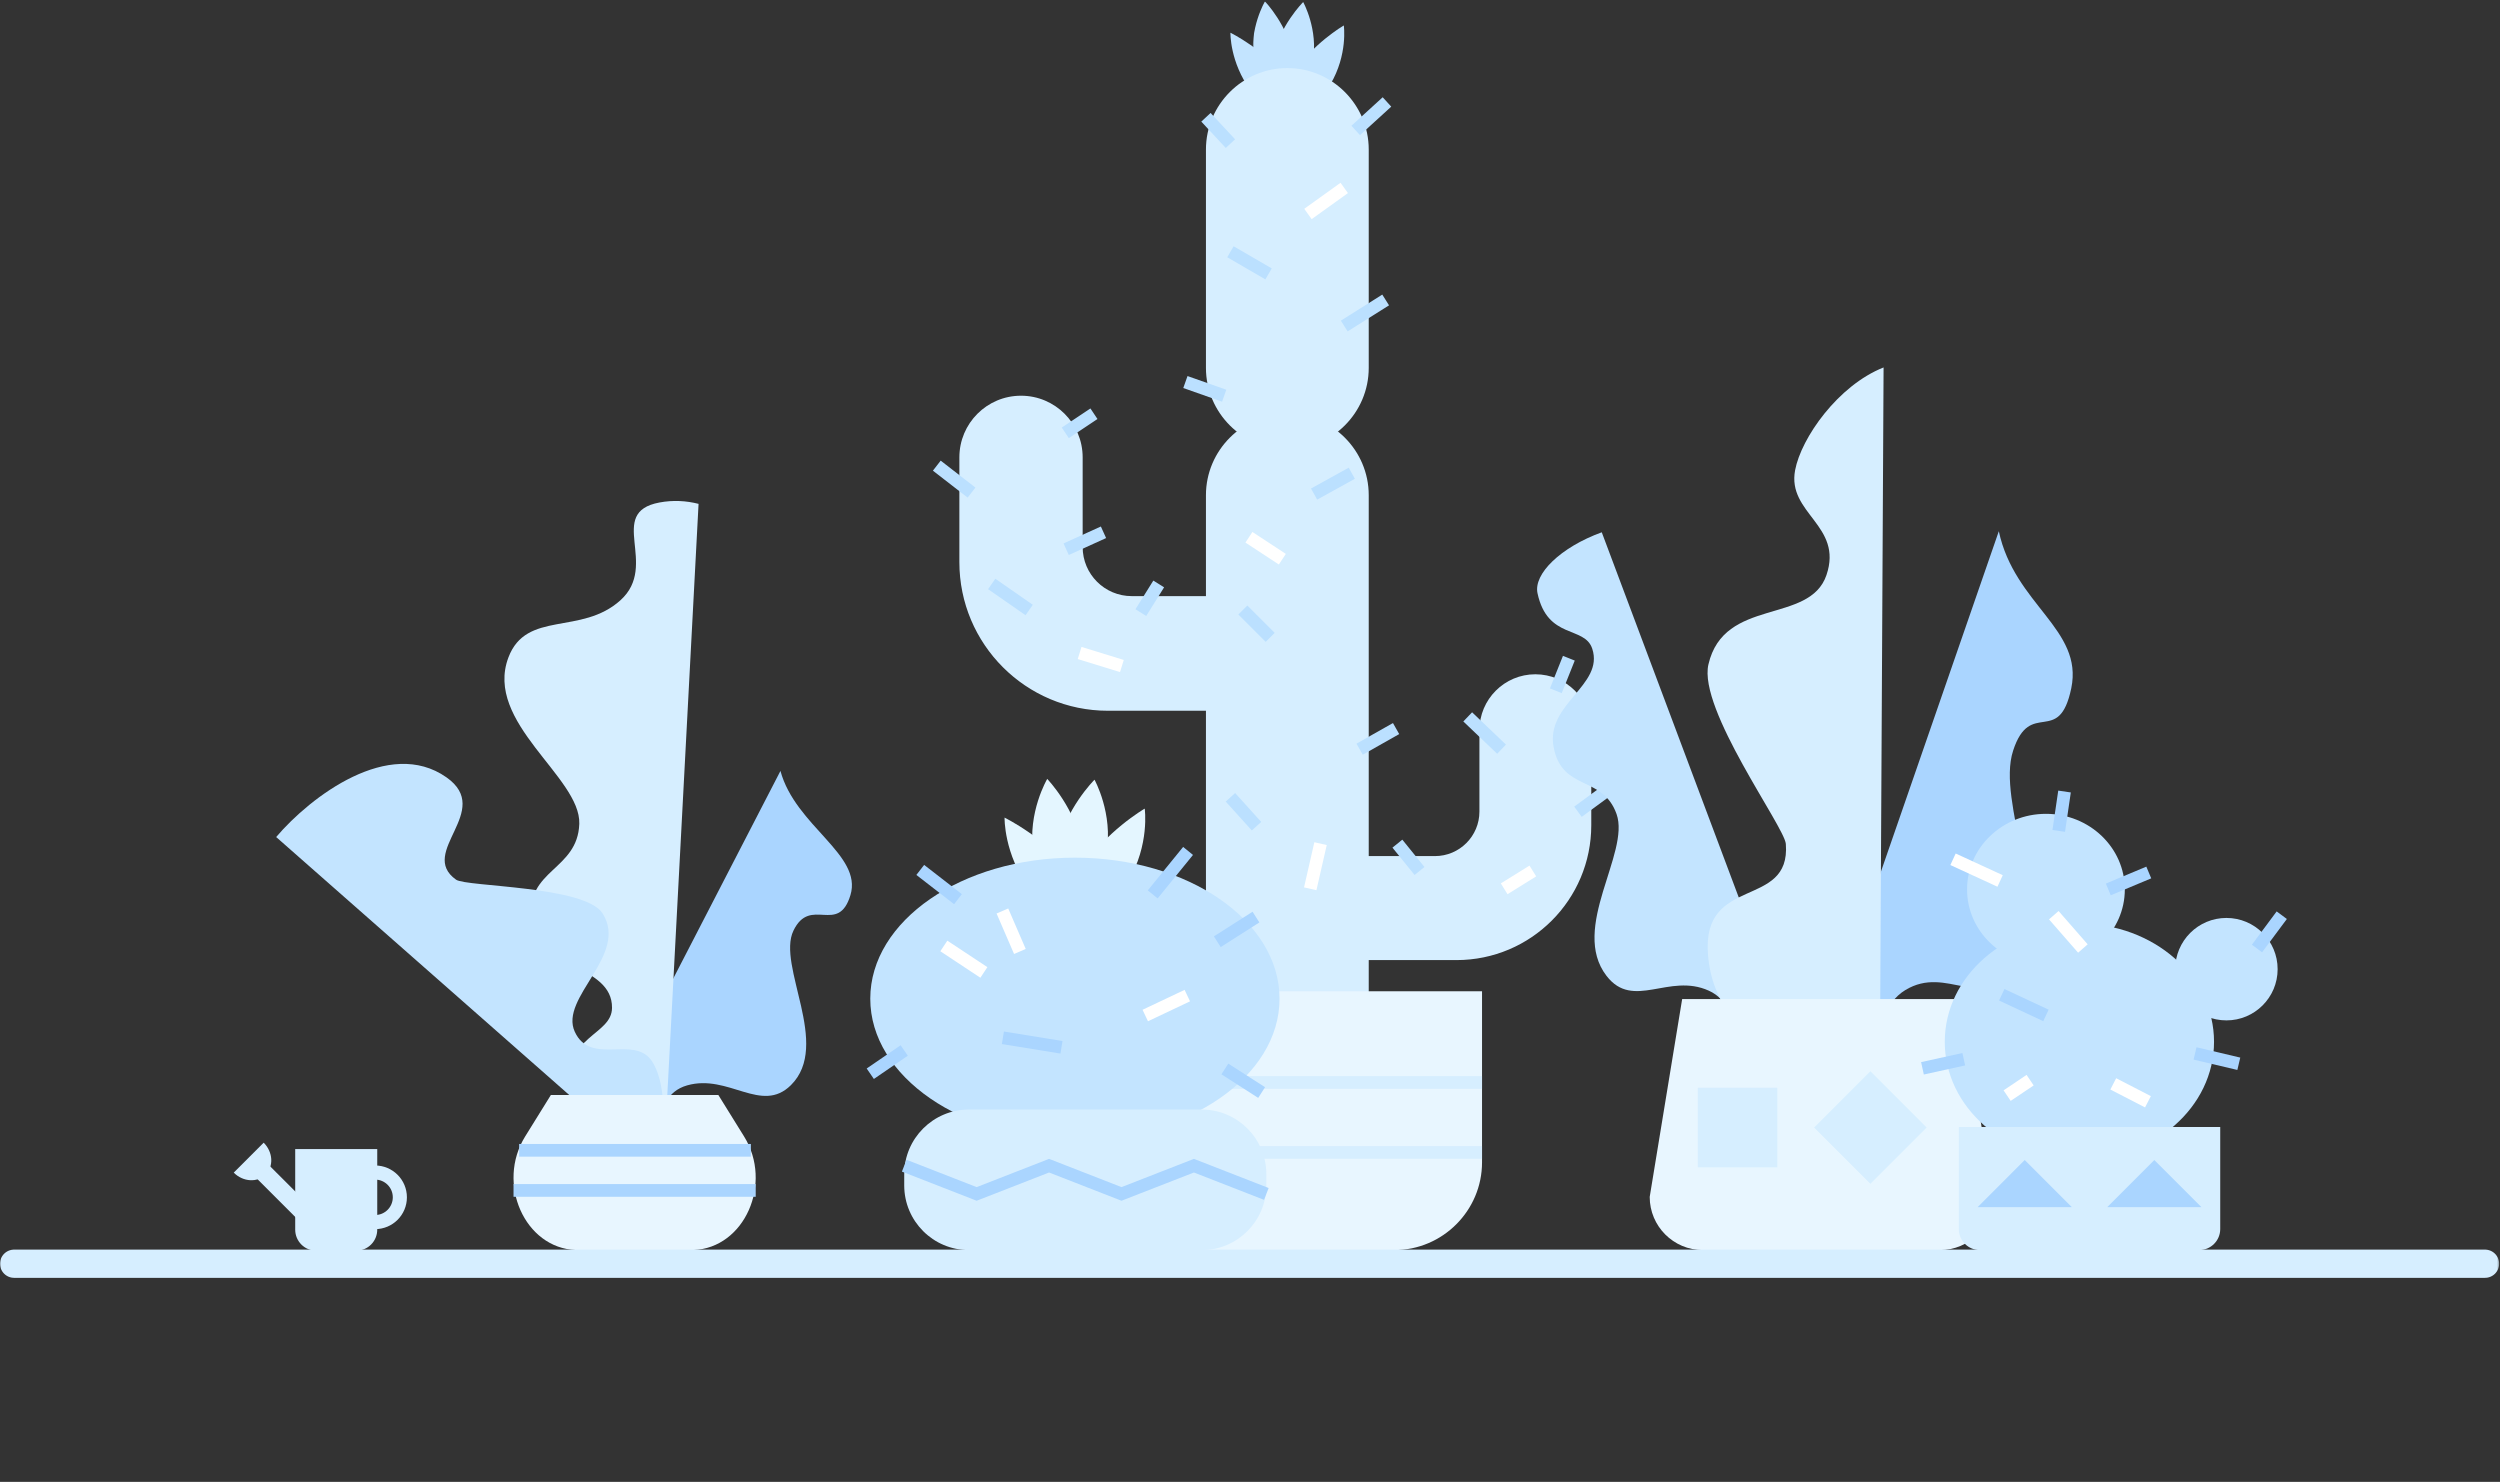 <svg xmlns:xlink="http://www.w3.org/1999/xlink" xmlns="http://www.w3.org/2000/svg" version="1.1" viewBox="0 0 1240 735" height="735px" width="1240px">
    <rect x="0" y="0" width="1240" height="735" fill="#333333" stroke="none"/>
    <title>植物</title>
    <defs>
        <polygon points="0.675 0.062 21.204 0.062 21.204 57.338 0.675 57.338" id="path-1"></polygon>
        <polygon points="0 734.3 1239.57 734.3 1239.57 0.062 0 0.062" id="path-3"></polygon>
    </defs>
    <g fill-rule="evenodd" fill="none" stroke-width="1" stroke="none" id="Page-1">
        <g transform="translate(-3275, -2503)" id="背景">
            <g transform="translate(3275, 2503.637)" id="植物">
                <g transform="translate(620.7, 0)" id="Group-3">
                    <mask fill="white" id="mask-2">
                        <use xlink:href="#path-1"></use>
                    </mask>
                    <g id="Clip-2"></g>
                    <path mask="url(#mask-2)" fill="#C3E4FF" id="Fill-1" d="M20.774,28.031 C23.11,43.848 15.169,57.338 15.169,57.338 C15.169,57.338 3.441,45.184 1.105,29.368 C-1.23,13.552 6.71,0.062 6.71,0.062 C6.71,0.062 18.438,12.216 20.774,28.031"></path>
                </g>
                <path fill="#C3E4FF" id="Fill-4" d="M638.056,38.363 C648.503,52.591 648.124,67.115 648.124,67.115 C648.124,67.115 630.809,58.569 620.362,44.342 C609.915,30.113 610.294,15.59 610.294,15.59 C610.294,15.59 627.609,24.135 638.056,38.363"></path>
                <path fill="#C3E4FF" id="Fill-6" d="M651.171,29.752 C648.396,45.535 636.333,57.536 636.333,57.536 C636.333,57.536 628.767,43.947 631.543,28.163 C634.317,12.38 646.381,0.38 646.381,0.38 C646.381,0.38 653.946,13.968 651.171,29.752"></path>
                <path fill="#C3E4FF" id="Fill-8" d="M659.871,41.185 C651.128,55.933 634.871,65.387 634.871,65.387 C634.871,65.387 632.789,50.93 641.53,36.183 C650.273,21.435 666.53,11.981 666.53,11.981 C666.53,11.981 668.613,26.438 659.871,41.185"></path>
                <path fill="#D6EEFF" id="Fill-10" d="M638.519,222.236 L638.519,222.236 C616.316,222.236 598.148,204.063 598.148,181.851 L598.148,73.513 C598.148,51.301 616.316,33.128 638.519,33.128 C660.724,33.128 678.891,51.301 678.891,73.513 L678.891,181.851 C678.891,204.063 660.724,222.236 638.519,222.236"></path>
                <path fill="#D6EEFF" id="Fill-12" d="M638.519,547.467 L638.519,547.467 C616.316,547.467 598.148,529.293 598.148,507.082 L598.148,244.959 C598.148,222.747 616.316,204.574 638.519,204.574 C660.724,204.574 678.891,222.747 678.891,244.959 L678.891,507.082 C678.891,529.293 660.724,547.467 638.519,547.467"></path>
                <path fill="#D6EEFF" id="Fill-14" d="M648.746,317.725 L648.746,329.212 C648.746,341.742 638.592,351.899 626.066,351.899 L549.557,351.899 C508.848,351.899 475.846,318.886 475.846,278.163 L475.846,226.224 C475.846,209.332 489.536,195.638 506.423,195.638 C523.31,195.638 536.999,209.332 536.999,226.224 L536.999,270.699 C536.999,284.141 547.893,295.038 561.33,295.038 L626.066,295.038 C638.592,295.038 648.746,305.195 648.746,317.725"></path>
                <path fill="#D6EEFF" id="Fill-16" d="M632.414,444.566 L632.414,454.987 C632.414,466.354 641.625,475.569 652.989,475.569 L722.4,475.569 C759.333,475.569 789.274,445.619 789.274,408.674 L789.274,361.554 C789.274,346.229 776.854,333.805 761.534,333.805 C746.213,333.805 733.793,346.229 733.793,361.554 L733.793,401.902 C733.793,414.097 723.91,423.983 711.72,423.983 L652.989,423.983 C641.625,423.983 632.414,433.198 632.414,444.566"></path>
                <path fill="#E8F6FF" id="Fill-18" d="M691.595,619.405 L599.009,619.405 C575.088,619.405 555.516,599.826 555.516,575.897 L555.516,491.036 L735.088,491.036 L735.088,575.897 C735.088,599.826 715.517,619.405 691.595,619.405"></path>
                <line stroke-width="6.3" stroke="#D6EEFF" id="Stroke-20" y2="536.267" x2="590.397" y1="536.267" x1="735.088"></line>
                <line stroke-width="6.3" stroke="#D6EEFF" id="Stroke-22" y2="570.962" x2="587.957" y1="570.962" x1="735.088"></line>
                <line stroke-width="6.3" stroke="#BBE0FF" id="Stroke-24" y2="230.327" x2="464.653" y1="243.681" x1="481.878"></line>
                <line stroke-width="6.3" stroke="#BBE0FF" id="Stroke-26" y2="204.574" x2="542.597" y1="214.051" x1="528.386"></line>
                <line stroke-width="6.3" stroke="#BBE0FF" id="Stroke-28" y2="263.374" x2="547.333" y1="271.774" x1="528.817"></line>
                <line stroke-width="6.3" stroke="#BBE0FF" id="Stroke-30" y2="289.005" x2="491.886" y1="301.928" x1="510.473"></line>
                <line stroke-width="6.3" stroke="#BBE0FF" id="Stroke-32" y2="289.005" x2="574.72" y1="303.22" x1="565.851"></line>
                <line stroke-width="6.3" stroke="#BBE0FF" id="Stroke-34" y2="234.082" x2="670.494" y1="244.42" x1="651.782"></line>
                <line stroke-width="6.3" stroke="#BBE0FF" id="Stroke-36" y2="301.928" x2="616.45" y1="315.497" x1="630.015"></line>
                <line stroke-width="6.3" stroke="#BBE0FF" id="Stroke-38" y2="360.728" x2="692.456" y1="370.959" x1="674.37"></line>
                <line stroke-width="6.3" stroke="#BBE0FF" id="Stroke-40" y2="394.827" x2="610.293" y1="409.154" x1="623.232"></line>
                <line stroke-width="6.3" stroke="#BBE0FF" id="Stroke-42" y2="417.812" x2="693.102" y1="431.374" x1="704.083"></line>
                <line stroke-width="6.3" stroke="#BBE0FF" id="Stroke-44" y2="354.933" x2="727.983" y1="370.959" x1="744.778"></line>
                <line stroke-width="6.3" stroke="#BBE0FF" id="Stroke-46" y2="390.594" x2="798.176" y1="401.991" x1="782.673"></line>
                <line stroke-width="6.3" stroke="#BBE0FF" id="Stroke-48" y2="325.836" x2="778.152" y1="341.99" x1="771.692"></line>
                <line stroke-width="6.3" stroke="#BBE0FF" id="Stroke-50" y2="148.143" x2="687.288" y1="161.067" x1="666.747"></line>
                <line stroke-width="6.3" stroke="#BBE0FF" id="Stroke-52" y2="57.536" x2="598.148" y1="70.605" x1="610.293"></line>
                <line stroke-width="6.3" stroke="#BBE0FF" id="Stroke-54" y2="49.928" x2="687.934" y1="64.07" x1="672.432"></line>
                <line stroke-width="6.3" stroke="#BBE0FF" id="Stroke-56" y2="124.236" x2="610.293" y1="135.22" x1="629.209"></line>
                <line stroke-width="6.3" stroke="#BBE0FF" id="Stroke-58" y2="188.851" x2="587.956" y1="195.638" x1="607.192"></line>
                <line stroke-width="6.3" stroke="#FFFFFF" id="Stroke-60" y2="92.575" x2="666.747" y1="105.497" x1="648.747"></line>
                <line stroke-width="6.3" stroke="#FFFFFF" id="Stroke-62" y2="265.851" x2="619.465" y1="276.728" x1="636.044"></line>
                <line stroke-width="6.3" stroke="#FFFFFF" id="Stroke-64" y2="417.812" x2="654.992" y1="440.205" x1="649.875"></line>
                <line stroke-width="6.3" stroke="#FFFFFF" id="Stroke-66" y2="431.374" x2="760.28" y1="440.205" x1="746.069"></line>
                <line stroke-width="6.3" stroke="#FFFFFF" id="Stroke-68" y2="323.252" x2="535.491" y1="329.713" x1="556.459"></line>
                <path fill="#D6EEFF" id="Fill-70" d="M156.862,619.713 L176.671,619.713 C182.438,619.713 187.113,615.036 187.113,609.267 L187.113,569.313 L146.42,569.313 L146.42,609.267 C146.42,615.036 151.095,619.713 156.862,619.713"></path>
                <path stroke-width="7" stroke="#D6EEFF" id="Stroke-72" d="M186.046,605.515 C192.829,605.515 198.328,600.015 198.328,593.229 C198.328,586.444 192.829,580.943 186.046,580.943"></path>
                <path fill="#D6EEFF" id="Fill-74" d="M115.933,580.989 C120.562,585.62 127.64,586.048 131.742,581.944 C135.844,577.841 135.416,570.761 130.787,566.13"></path>
                <polygon points="124.387 580.917 152.121 608.66 158.449 602.33 130.715 574.587" fill="#D6EEFF" id="Fill-76"></polygon>
                <path fill="#E4F6FF" id="Fill-78" d="M536.806,420.28 C539.694,439.83 529.879,456.505 529.879,456.505 C529.879,456.505 515.381,441.483 512.494,421.932 C509.606,402.382 519.422,385.706 519.422,385.706 C519.422,385.706 533.919,400.729 536.806,420.28"></path>
                <path fill="#E4F6FF" id="Fill-80" d="M532.582,433.051 C545.495,450.638 545.028,468.591 545.028,468.591 C545.028,468.591 523.624,458.028 510.711,440.441 C497.797,422.853 498.265,404.9 498.265,404.9 C498.265,404.9 519.669,415.463 532.582,433.051"></path>
                <path fill="#E4F6FF" id="Fill-82" d="M548.794,422.406 C545.364,441.916 530.452,456.751 530.452,456.751 C530.452,456.751 521.101,439.954 524.531,420.443 C527.961,400.933 542.873,386.098 542.873,386.098 C542.873,386.098 552.223,402.896 548.794,422.406"></path>
                <path fill="#E4F6FF" id="Fill-84" d="M559.547,436.54 C548.741,454.769 528.645,466.455 528.645,466.455 C528.645,466.455 526.071,448.585 536.878,430.356 C547.684,412.126 567.779,400.44 567.779,400.44 C567.779,400.44 570.353,418.31 559.547,436.54"></path>
                <path fill="#C3E4FF" id="Fill-86" d="M634.654,494.712 C634.654,533.344 589.212,564.662 533.155,564.662 C477.099,564.662 431.655,533.344 431.655,494.712 C431.655,456.08 477.099,424.763 533.155,424.763 C589.212,424.763 634.654,456.08 634.654,494.712"></path>
                <path fill="#D6EEFF" id="Fill-88" d="M596.025,619.405 L480.576,619.405 C462.858,619.405 448.494,605.037 448.494,587.312 L448.494,581.782 C448.494,564.058 462.858,549.689 480.576,549.689 L596.025,549.689 C613.742,549.689 628.106,564.058 628.106,581.782 L628.106,587.312 C628.106,605.037 613.742,619.405 596.025,619.405"></path>
                <line stroke-width="6.3" stroke="#AAD5FF" id="Stroke-90" y2="430.845" x2="456.446" y1="445.35" x1="475.155"></line>
                <line stroke-width="6.3" stroke="#AAD5FF" id="Stroke-92" y2="531.935" x2="431.656" y1="520.4" x1="448.494"></line>
                <line stroke-width="6.3" stroke="#AAD5FF" id="Stroke-94" y2="518.824" x2="526.491" y1="514.107" x1="497.433"></line>
                <line stroke-width="6.3" stroke="#AAD5FF" id="Stroke-96" y2="421.425" x2="589.284" y1="442.99" x1="571.739"></line>
                <line stroke-width="6.3" stroke="#AAD5FF" id="Stroke-98" y2="454.24" x2="622.961" y1="466.455" x1="603.784"></line>
                <line stroke-width="6.3" stroke="#AAD5FF" id="Stroke-100" y2="541.267" x2="625.767" y1="529.57" x1="607.526"></line>
                <line stroke-width="6.3" stroke="#FFFFFF" id="Stroke-102" y2="451.213" x2="497.187" y1="471.287" x1="505.868"></line>
                <line stroke-width="6.3" stroke="#FFFFFF" id="Stroke-104" y2="503.058" x2="568.047" y1="493.179" x1="588.907"></line>
                <line stroke-width="6.3" stroke="#FFFFFF" id="Stroke-106" y2="468.556" x2="468.145" y1="481.698" x1="488.004"></line>
                <polyline points="448.494 577.543 484.414 591.552 520.336 577.543 556.256 591.552 592.181 577.543 628.106 591.552" stroke-width="6.3" stroke="#AAD5FF" id="Stroke-108"></polyline>
                <path fill="#AAD5FF" id="Fill-110" d="M295.462,559.209 L387.103,381.743 C394.519,409.125 427.882,423.259 421.828,443.31 C415.771,463.359 401.946,443.576 393.55,460.964 C385.154,478.352 412.432,517.662 392.294,537.598 C377.673,552.072 361.397,531.864 340.834,537.705 C320.271,543.547 331.667,573.742 309.873,567.236 C304.363,565.59 299.569,562.778 295.462,559.209"></path>
                <path fill="#D6EEFF" id="Fill-112" d="M346.487,249.279 L330.15,558.228 C303.754,558.656 283.657,550.116 282.506,539.295 C279.69,512.854 303.442,512.975 303.563,499.272 C303.761,477.539 266.652,480.036 263.642,455.299 C260.636,430.561 286.541,431.153 287.329,407.977 C288.117,384.801 239.934,357.749 252.191,325.418 C261.09,301.944 288.293,314.616 307.721,297.11 C327.148,279.604 300.461,253.588 327.099,248.6 C333.833,247.338 340.351,247.716 346.487,249.279"></path>
                <path fill="#C3E4FF" id="Fill-114" d="M221.426,384.912 C193.011,364.933 154.126,394.38 136.98,414.535 L322.367,577.712 C332.065,558.945 329.871,534.902 323.143,525.395 C314.163,512.708 293.009,528.134 285.109,511.156 C277.212,494.179 311.987,473.117 298.894,452.42 C290.199,438.671 231.249,439.262 226.211,435.683 C206.974,422.033 245.035,401.511 221.426,384.912"></path>
                <path fill="#E8F6FF" id="Fill-116" d="M342.647,619.405 L286.891,619.405 C286.472,619.405 286.055,619.397 285.64,619.381 C260.217,618.431 246.072,586.263 260.471,563.056 L273.244,542.47 L356.295,542.47 L369.067,563.056 C383.466,586.263 369.322,618.431 343.898,619.381 C343.483,619.397 343.066,619.405 342.647,619.405"></path>
                <line stroke-width="6.3" stroke="#AAD5FF" id="Stroke-118" y2="589.817" x2="374.83" y1="589.817" x1="254.709"></line>
                <line stroke-width="6.3" stroke="#AAD5FF" id="Stroke-120" y2="569.921" x2="372.428" y1="569.921" x1="257.496"></line>
                <path fill="#AAD5FF" id="Fill-122" d="M898.68,530.655 L991.412,262.846 C999.176,299.296 1033.429,311.433 1027.355,340.718 C1021.277,370.004 1006.998,345.585 998.509,371.692 C990.02,397.8 1018.198,446.367 997.701,478.677 C982.818,502.135 966.027,477.677 945.007,490.459 C923.987,503.24 935.844,542.707 913.487,538.573 C907.835,537.528 902.908,534.696 898.68,530.655"></path>
                <path fill="#C3E4FF" id="Fill-124" d="M890.6,519.598 L794.472,263.374 C773.865,270.891 760.572,284.107 762.601,293.595 C767.557,316.783 785.962,309.591 789.757,321.135 C795.781,339.442 766.299,348.409 770.644,370.213 C774.993,392.017 794.942,383.785 801.814,403.136 C808.685,422.488 778.589,459.731 796.835,483.396 C810.084,500.578 827.779,481.75 847.588,490.745 C867.398,499.742 853.707,529.694 875.733,525.959 C881.302,525.014 886.259,522.75 890.6,519.598"></path>
                <path fill="#D6EEFF" id="Fill-126" d="M847.168,472.938 C851.055,521.023 903.403,530.648 932.425,527.8 L934.255,181.612 C911.74,190.511 893.405,216.482 890.37,232.591 C886.32,254.093 914.307,259.916 905.928,284.585 C897.546,309.25 855.097,295.426 847.371,328.948 C842.236,351.216 885.116,409.385 885.775,417.946 C888.303,450.622 843.938,432.989 847.168,472.938"></path>
                <path fill="#E8F6FF" id="Fill-128" d="M962.192,619.405 L844.63,619.405 C830.063,619.405 818.254,607.592 818.254,593.021 L834.349,494.912 L972.473,494.912 L988.568,593.021 C988.568,607.592 976.759,619.405 962.192,619.405"></path>
                <mask fill="white" id="mask-4">
                    <use xlink:href="#path-3"></use>
                </mask>
                <g id="Clip-131"></g>
                <polygon points="842.082 578.35 881.545 578.35 881.545 538.875 842.082 538.875" mask="url(#mask-4)" fill="#D6EEFF" id="Fill-130"></polygon>
                <polygon points="927.712 586.526 899.808 558.613 927.712 530.699 955.616 558.613" mask="url(#mask-4)" fill="#D6EEFF" id="Fill-132"></polygon>
                <path mask="url(#mask-4)" fill="#C3E4FF" id="Fill-133" d="M1098.159,516.107 C1098.159,548.487 1068.261,574.735 1031.381,574.735 C994.501,574.735 964.604,548.487 964.604,516.107 C964.604,483.726 994.501,457.478 1031.381,457.478 C1068.261,457.478 1098.159,483.726 1098.159,516.107"></path>
                <path mask="url(#mask-4)" fill="#C3E4FF" id="Fill-134" d="M1053.913,440.522 C1053.913,461.231 1036.397,478.019 1014.789,478.019 C993.181,478.019 975.665,461.231 975.665,440.522 C975.665,419.812 993.181,403.024 1014.789,403.024 C1036.397,403.024 1053.913,419.812 1053.913,440.522"></path>
                <path mask="url(#mask-4)" fill="#C3E4FF" id="Fill-135" d="M1129.704,480.068 C1129.704,494.101 1118.332,505.477 1104.304,505.477 C1090.276,505.477 1078.903,494.101 1078.903,480.068 C1078.903,466.036 1090.276,454.661 1104.304,454.661 C1118.332,454.661 1129.704,466.036 1129.704,480.068"></path>
                <path mask="url(#mask-4)" fill="#D6EEFF" id="Fill-136" d="M1090.789,619.405 L982.01,619.405 C976.244,619.405 971.568,614.728 971.568,608.958 L971.568,558.343 L1101.232,558.343 L1101.232,608.958 C1101.232,614.728 1096.556,619.405 1090.789,619.405"></path>
                <line mask="url(#mask-4)" stroke-width="6.3" stroke="#AAD5FF" id="Stroke-137" y2="391.959" x2="1024.007" y1="411.492" x1="1021.139"></line>
                <line mask="url(#mask-4)" stroke-width="6.3" stroke="#AAD5FF" id="Stroke-138" y2="432.12" x2="1065.794" y1="440.522" x1="1045.72"></line>
                <line mask="url(#mask-4)" stroke-width="6.3" stroke="#AAD5FF" id="Stroke-139" y2="529.246" x2="953.542" y1="524.738" x1="974.026"></line>
                <line mask="url(#mask-4)" stroke-width="6.3" stroke="#AAD5FF" id="Stroke-140" y2="492.773" x2="992.871" y1="503.018" x1="1014.789"></line>
                <line mask="url(#mask-4)" stroke-width="6.3" stroke="#AAD5FF" id="Stroke-141" y2="453.301" x2="1131.753" y1="469.823" x1="1119.463"></line>
                <line mask="url(#mask-4)" stroke-width="6.3" stroke="#AAD5FF" id="Stroke-142" y2="526.992" x2="1110.449" y1="521.869" x1="1088.736"></line>
                <line mask="url(#mask-4)" stroke-width="6.3" stroke="#FFFFFF" id="Stroke-143" y2="425.564" x2="968.7" y1="436.321" x1="992.052"></line>
                <line mask="url(#mask-4)" stroke-width="6.3" stroke="#FFFFFF" id="Stroke-144" y2="545.844" x2="1065.385" y1="536.966" x1="1048.178"></line>
                <line mask="url(#mask-4)" stroke-width="6.3" stroke="#FFFFFF" id="Stroke-145" y2="469.824" x2="1033.116" y1="453.301" x1="1018.681"></line>
                <line mask="url(#mask-4)" stroke-width="6.3" stroke="#FFFFFF" id="Stroke-146" y2="542.793" x2="995.534" y1="535.12" x1="1006.937"></line>
                <polyline points="980.888 598.109 1004.254 574.735 1027.62 598.109" mask="url(#mask-4)" fill="#AAD5FF" id="Fill-147"></polyline>
                <polyline points="1045.179 598.109 1068.545 574.735 1091.912 598.109" mask="url(#mask-4)" fill="#AAD5FF" id="Fill-148"></polyline>
                <g mask="url(#mask-4)" id="Group-151">
                    <g transform="translate(6.998, 625.8)">
                        <line fill-rule="evenodd" fill="#E8F6FF" stroke="none" id="Fill-149" y2="0.369" x2="-6.99774266e-05" y1="0.369" x1="1225.574"></line>
                        <line stroke-linecap="round" fill="none" stroke-width="14" stroke="#D6EEFF" id="Stroke-150" y2="0.369" x2="-6.99774266e-05" y1="0.369" x1="1225.574"></line>
                    </g>
                </g>
            </g>
        </g>
    </g>
</svg>